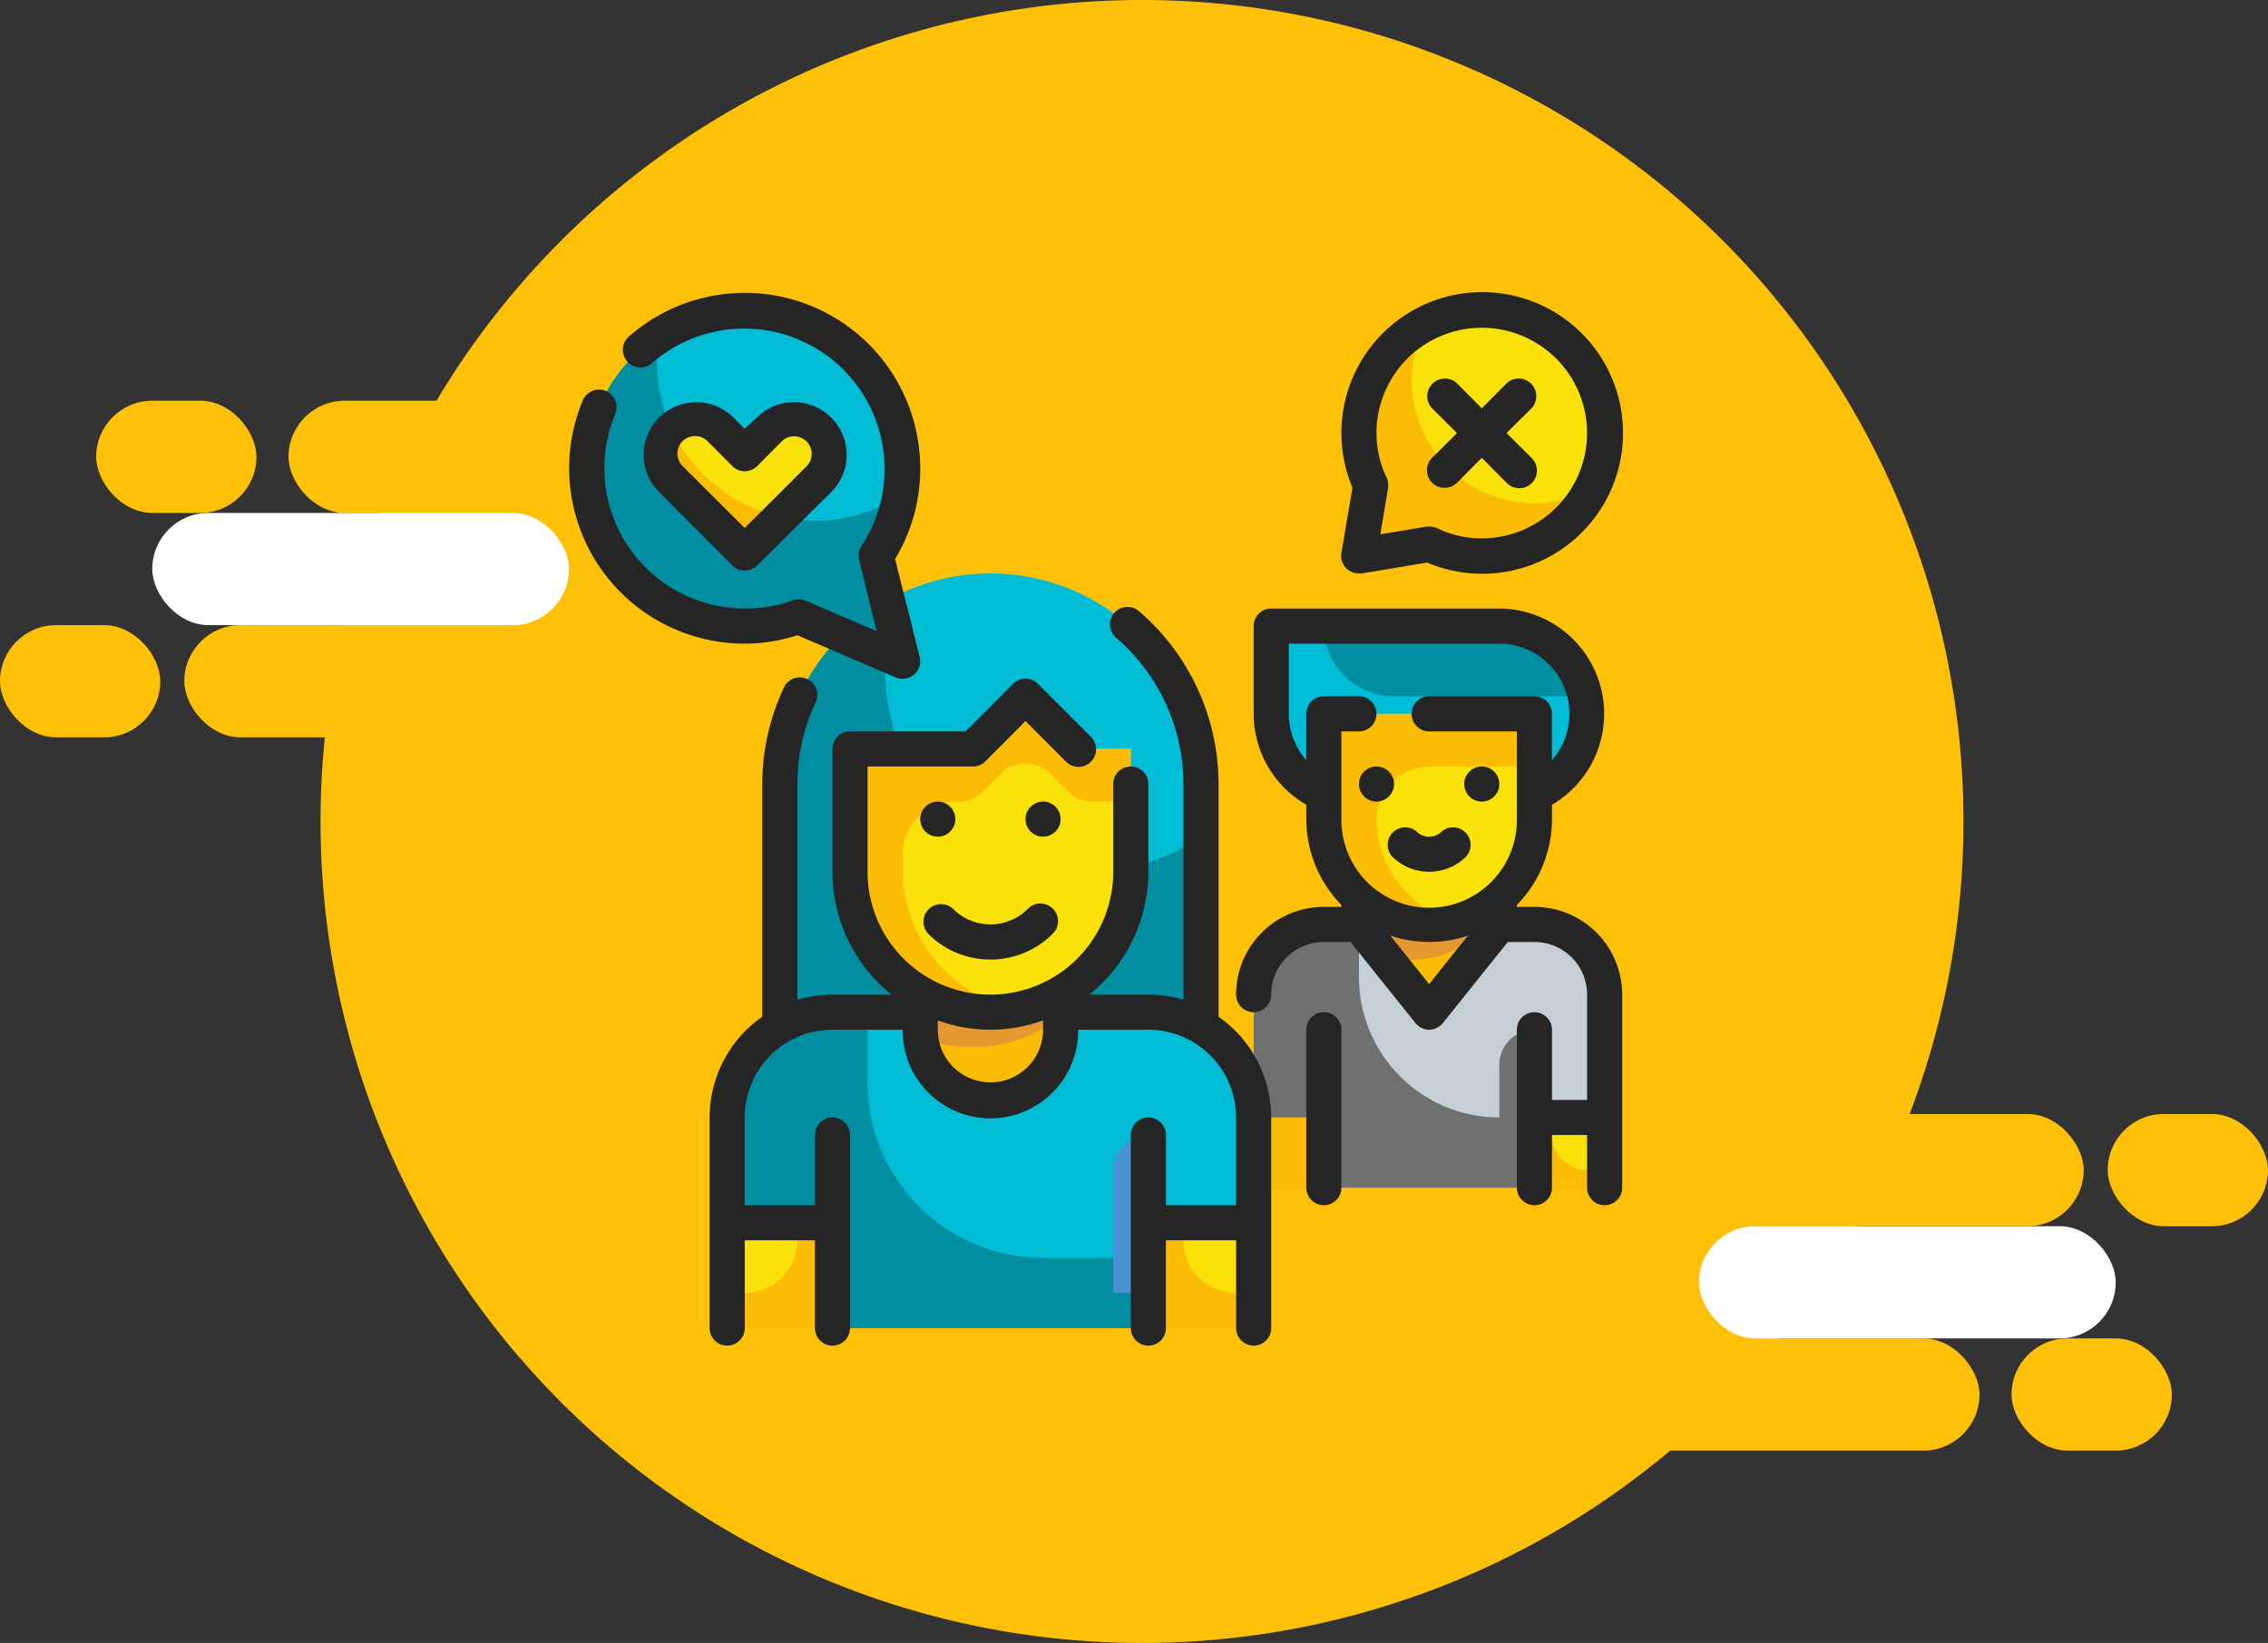 <svg xmlns="http://www.w3.org/2000/svg" width="273.131" height="197.851" viewBox="0 0 273.131 197.851">
    <rect x="0" y="0" width="273.131" height="197.851" fill="#333333" stroke="none"/>
    <defs>
        <style>
            .cls-1{fill:#ffc107}.cls-2{fill:#fff}.cls-3{fill:#c5cfd6}.cls-4{fill:#707070}.cls-5{fill:#f9e109}.cls-6{fill:#fcbc04}.cls-7{fill:#e59730}.cls-8{fill:#00bcd4}.cls-9{fill:#008ea0}.cls-10{fill:#4891d3}.cls-11{fill:#252525}
        </style>
    </defs>
    <g id="Group_334" data-name="Group 334" transform="translate(-58.699 -38.13)">
        <g id="Group_332" data-name="Group 332" transform="translate(58.698 38.13)">
            <g id="Group_325" data-name="Group 325">
                <path id="Path_359" d="M98.926 0A98.926 98.926 0 1 1 0 98.926 98.926 98.926 0 0 1 98.926 0z" class="cls-1" data-name="Path 359" transform="translate(38.605)"/>
                <g id="Group_325-2" data-name="Group 325" transform="translate(0 48.256)">
                    <rect id="Rectangle_123" width="50.187" height="13.512" class="cls-1" data-name="Rectangle 123" rx="6.756" transform="translate(34.745)"/>
                    <rect id="Rectangle_124" width="50.187" height="13.512" class="cls-2" data-name="Rectangle 124" rx="6.756" transform="translate(18.337 13.512)"/>
                    <rect id="Rectangle_125" width="50.187" height="13.512" class="cls-1" data-name="Rectangle 125" rx="6.756" transform="translate(22.198 27.024)"/>
                    <rect id="Rectangle_126" width="19.303" height="13.512" class="cls-1" data-name="Rectangle 126" rx="6.756" transform="translate(0 27.024)"/>
                    <rect id="Rectangle_127" width="19.303" height="13.512" class="cls-1" data-name="Rectangle 127" rx="6.756" transform="translate(11.582)"/>
                </g>
                <g id="Group_326" data-name="Group 326" transform="rotate(180 136.565 87.344)">
                    <rect id="Rectangle_123-2" width="50.187" height="13.512" class="cls-1" data-name="Rectangle 123" rx="6.756" transform="translate(34.745)"/>
                    <rect id="Rectangle_124-2" width="50.187" height="13.512" class="cls-2" data-name="Rectangle 124" rx="6.756" transform="translate(18.337 13.512)"/>
                    <rect id="Rectangle_125-2" width="50.187" height="13.512" class="cls-1" data-name="Rectangle 125" rx="6.756" transform="translate(22.198 27.024)"/>
                    <rect id="Rectangle_126-2" width="19.303" height="13.512" class="cls-1" data-name="Rectangle 126" rx="6.756" transform="translate(0 27.024)"/>
                    <rect id="Rectangle_127-2" width="19.303" height="13.512" class="cls-1" data-name="Rectangle 127" rx="6.756" transform="translate(11.582)"/>
                </g>
            </g>
        </g>
        <g id="Fill_Outline" data-name="Fill Outline" transform="translate(127.243 73.374)">
            <path id="Path_394" d="M49.453 38h25.36a8.453 8.453 0 0 1 8.453 8.453V69.7H41V46.453A8.453 8.453 0 0 1 49.453 38z" class="cls-3" data-name="Path 394" transform="translate(41.431 38.08)"/>
            <path id="Path_395" d="M74.813 61.247V50.68a4.227 4.227 0 0 0-4.227 4.227v6.34A16.907 16.907 0 0 1 53.68 44.34V38h-4.227A8.453 8.453 0 0 0 41 46.453V69.7h42.267v-8.453z" class="cls-4" data-name="Path 395" transform="translate(41.431 38.08)"/>
            <path id="Path_396" d="M57 49h8.453v8.453H57z" class="cls-5" data-name="Path 396" transform="translate(59.244 50.327)"/>
            <path id="Path_397" d="M59.113 51.113V49H57v8.453h8.453V55.34H63.34a4.227 4.227 0 0 1-4.227-4.227z" class="cls-6" data-name="Path 397" transform="translate(59.244 50.327)"/>
            <path id="Path_398" d="M47 34v8.453l8.453 10.567 8.453-10.567V34z" class="cls-6" data-name="Path 398" transform="translate(48.111 33.627)"/>
            <path id="Path_399" d="M47 42.453l3.022 3.762a12.341 12.341 0 0 0 3.318.465A12.68 12.68 0 0 0 63.907 41v-7H47z" class="cls-7" data-name="Path 399" transform="translate(48.111 33.627)"/>
            <path id="Path_400" d="M0 0h8.453v8.453H0z" class="cls-6" data-name="Path 400" transform="rotate(180 45.442 53.89)"/>
            <path id="Path_401" d="M42 21h27.473a10.567 10.567 0 0 1 0 21.133H52.567A10.567 10.567 0 0 1 42 31.567z" class="cls-8" data-name="Path 401" transform="translate(42.544 19.153)"/>
            <path id="Path_402" d="M45 21h23.247a8.453 8.453 0 0 1 8.453 8.453H53.453A8.453 8.453 0 0 1 45 21z" class="cls-9" data-name="Path 402" transform="translate(45.884 19.153)"/>
            <path id="Path_403" d="M45 26h25.36v12.68a12.68 12.68 0 1 1-25.36 0z" class="cls-5" data-name="Path 403" transform="translate(45.884 24.72)"/>
            <path id="Path_404" d="M51.34 38.68a6.34 6.34 0 0 1 6.34-6.34h12.68V26H45v12.68a12.68 12.68 0 0 0 12.68 12.68 12.067 12.067 0 0 0 3.17-.423 12.68 12.68 0 0 1-9.51-12.257z" class="cls-6" data-name="Path 404" transform="translate(45.884 24.72)"/>
            <path id="Path_405" d="M39.36 18a25.36 25.36 0 0 1 25.36 25.36V81.4H14V43.36A25.36 25.36 0 0 1 39.36 18z" class="cls-8" data-name="Path 405" transform="translate(11.371 15.813)"/>
            <path id="Path_406" d="M50.983 52.624A24.282 24.282 0 0 1 28.476 19.17 25.36 25.36 0 0 0 14 42.057V80.1h50.72V48.4a24.2 24.2 0 0 1-13.737 4.227z" class="cls-9" data-name="Path 406" transform="translate(11.371 17.116)"/>
            <path id="Path_407" d="M23.68 43h38.04A12.68 12.68 0 0 1 74.4 55.68v25.36H11V55.68A12.68 12.68 0 0 1 23.68 43z" class="cls-8" data-name="Path 407" transform="translate(8.031 43.647)"/>
            <path id="Path_408" d="M27.907 51.453V43H23.68A12.68 12.68 0 0 0 11 55.68v25.36h63.4v-8.453H49.04a21.133 21.133 0 0 1-21.133-21.134z" class="cls-9" data-name="Path 408" transform="translate(8.031 43.647)"/>
            <path id="Path_409" d="M35 55h12.68v12.68H35z" class="cls-5" data-name="Path 409" transform="translate(34.751 57.007)"/>
            <path id="Path_410" d="M39.227 57.113V55H35v12.68h12.68v-4.227h-2.113a6.34 6.34 0 0 1-6.34-6.34z" class="cls-6" data-name="Path 410" transform="translate(34.751 57.007)"/>
            <path id="Path_411" d="M11 55h12.68v12.68H11z" class="cls-5" data-name="Path 411" transform="translate(8.031 57.007)"/>
            <path id="Path_412" d="M19.453 57.113V55h4.227v12.68H11v-4.227h2.113a6.34 6.34 0 0 0 6.34-6.34z" class="cls-6" data-name="Path 412" transform="translate(8.031 57.007)"/>
            <path id="Path_413" d="M22 38v12.68a8.453 8.453 0 1 0 16.907 0V38z" class="cls-6" data-name="Path 413" transform="translate(20.277 38.08)"/>
            <path id="Path_414" d="M38.907 49.074V38H22v13.589a17.016 17.016 0 0 0 16.907-2.515z" class="cls-7" data-name="Path 414" transform="translate(20.277 38.08)"/>
            <path id="Path_415" d="M34.907 63.04A16.907 16.907 0 0 1 18 46.133V31.34h14.793l6.34-6.34 6.34 6.34h6.34v14.793A16.907 16.907 0 0 1 34.907 63.04z" class="cls-5" data-name="Path 415" transform="translate(15.824 23.607)"/>
            <path id="Path_416" d="M45.473 31.34L39.133 25l-6.34 6.34H18v14.793A16.907 16.907 0 0 0 34.907 63.04a15.871 15.871 0 0 0 3.191-.317A17.245 17.245 0 0 1 24.34 45.647V44.02a6.34 6.34 0 0 1 6.34-6.34h.359a4.227 4.227 0 0 0 3-1.247l2.113-2.113a4.227 4.227 0 0 1 5.96 0l2.113 2.113a4.227 4.227 0 0 0 3 1.247h4.586v-6.34z" class="cls-6" data-name="Path 416" transform="translate(15.824 23.607)"/>
            <path id="Path_417" d="M37.227 50v19.02H33V54.227A4.227 4.227 0 0 1 37.227 50z" class="cls-10" data-name="Path 417" transform="translate(32.524 51.44)"/>
            <path id="Path_418" d="M61.793 3A14.793 14.793 0 0 0 47 17.793a14.624 14.624 0 0 0 1.416 6.34L47 32.587l8.453-1.416a14.624 14.624 0 0 0 6.34 1.416 14.793 14.793 0 1 0 0-29.587z" class="cls-5" data-name="Path 418" transform="translate(48.111 -.887)"/>
            <path id="Path_420" d="M37.842 32.587a19.02 19.02 0 1 0-15.828 8.453 18.767 18.767 0 0 0 6.467-1.162l12.553 5.389z" class="cls-8" data-name="Path 420" transform="translate(-.87 -.887)"/>
            <path id="Path_421" d="M40.7 23.746a18.872 18.872 0 0 1-10.25 3.022 19.02 19.02 0 0 1-19.02-19.02 19.02 19.02 0 0 1 .317-3.318A19.02 19.02 0 0 0 22 39.448a18.766 18.766 0 0 0 6.467-1.162l12.553 5.389-3.19-12.68a18.724 18.724 0 0 0 2.87-7.249z" class="cls-9" data-name="Path 421" transform="translate(-.857 .705)"/>
            <path id="Path_422" d="M20.353 10.413l-2.98 2.98-2.98-2.98a4.229 4.229 0 1 0-5.981 5.981l8.961 8.961 8.961-8.961a4.229 4.229 0 1 0-5.981-5.981z" class="cls-5" data-name="Path 422" transform="translate(3.77 5.986)"/>
            <path id="Path_423" d="M68.135 25.367A14.793 14.793 0 0 1 55.011 3.79a14.793 14.793 0 0 0-6.594 19.464L47 31.707l8.453-1.416A14.793 14.793 0 0 0 74.877 23.7a14.645 14.645 0 0 1-6.742 1.67z" class="cls-6" data-name="Path 423" transform="translate(48.109 -.007)"/>
            <path id="Path_425" d="M21.65 20.425A19.02 19.02 0 0 1 8.463 9.71a4.227 4.227 0 0 0 0 5.981l8.855 9.066z" class="cls-6" data-name="Path 425" transform="translate(3.826 6.584)"/>
            <g id="Group_333" data-name="Group 333">
                <circle id="Ellipse_88" cx="2.113" cy="2.113" r="2.113" class="cls-11" data-name="Ellipse 88" transform="translate(42.277 61.287)"/>
                <circle id="Ellipse_89" cx="2.113" cy="2.113" r="2.113" class="cls-11" data-name="Ellipse 89" transform="translate(54.957 61.287)"/>
                <path id="Path_426" d="M71.287 69.262V41.239a27.473 27.473 0 0 0-9.531-20.774 2.113 2.113 0 1 0-2.768 3.191 23.247 23.247 0 0 1 8.072 17.583v25.973a15.364 15.364 0 0 0-4.227-.613h-7.1a19.02 19.02 0 0 0 7.1-14.793V41.239a2.113 2.113 0 0 0-4.227 0v10.567a14.793 14.793 0 1 1-29.587 0v-12.68H41.7a2.113 2.113 0 0 0 1.5-.613l4.84-4.861 4.84 4.861a2.122 2.122 0 1 0 3-3l-6.34-6.34a2.113 2.113 0 0 0-3 0L40.834 34.9H26.907a2.113 2.113 0 0 0-2.113 2.113v14.793a19.02 19.02 0 0 0 7.1 14.793h-7.1a15.364 15.364 0 0 0-4.227.613V41.239a23.247 23.247 0 0 1 2.261-9.975 2.113 2.113 0 0 0-3.8-1.817 27.325 27.325 0 0 0-2.688 11.792v28.023A14.793 14.793 0 0 0 10 81.393v25.36a2.113 2.113 0 0 0 4.227 0V96.186h8.453v10.567a2.113 2.113 0 0 0 4.227 0V83.506a2.113 2.113 0 1 0-4.227 0v8.453h-8.453V81.393a10.567 10.567 0 0 1 10.566-10.567h8.453a10.567 10.567 0 1 0 21.133 0h8.453A10.567 10.567 0 0 1 73.4 81.393v10.566h-8.453v-8.453a2.113 2.113 0 1 0-4.227 0v23.247a2.113 2.113 0 0 0 4.227 0V96.186H73.4v10.567a2.113 2.113 0 0 0 4.227 0v-25.36a14.793 14.793 0 0 0-6.34-12.131zm-27.473 7.9a6.34 6.34 0 0 1-6.34-6.34v-1.12a18.513 18.513 0 0 0 12.68 0v1.12a6.34 6.34 0 0 1-6.341 6.344z" class="cls-11" data-name="Path 426" transform="translate(6.917 17.934)"/>
                <path id="Path_427" d="M30.269 43.534a10.567 10.567 0 0 0 7.481-3.085 2.122 2.122 0 1 0-3-3 6.34 6.34 0 0 1-8.961 0 2.122 2.122 0 0 0-3 3 10.567 10.567 0 0 0 7.48 3.085z" class="cls-11" data-name="Path 427" transform="translate(20.462 36.773)"/>
                <circle id="Ellipse_90" cx="2.113" cy="2.113" r="2.113" class="cls-11" data-name="Ellipse 90" transform="translate(95.111 57.06)"/>
                <circle id="Ellipse_91" cx="2.113" cy="2.113" r="2.113" class="cls-11" data-name="Ellipse 91" transform="translate(107.791 57.06)"/>
                <path id="Path_428" d="M46.113 43A2.113 2.113 0 0 0 44 45.113v19.02a2.113 2.113 0 1 0 4.227 0v-19.02A2.113 2.113 0 0 0 46.113 43z" class="cls-11" data-name="Path 428" transform="translate(44.771 43.647)"/>
                <path id="Path_429" d="M75.927 55.927h-2.114v-.232A14.793 14.793 0 0 0 78.04 45.36v-1.733A12.68 12.68 0 0 0 71.7 20H44.227a2.113 2.113 0 0 0-2.113 2.113V32.68a12.68 12.68 0 0 0 6.34 10.947v1.733a14.793 14.793 0 0 0 4.226 10.334v.232h-2.113A10.567 10.567 0 0 0 40 66.493a2.113 2.113 0 1 0 4.227 0 6.34 6.34 0 0 1 6.34-6.34h3.212l7.821 9.764a2.113 2.113 0 0 0 3.3 0l7.819-9.764h3.212a6.34 6.34 0 0 1 6.34 6.34v12.68H78.04V70.72a2.113 2.113 0 1 0-4.227 0v19.02a2.113 2.113 0 1 0 4.227 0V83.4h4.227v6.34a2.113 2.113 0 1 0 4.227 0V66.493a10.567 10.567 0 0 0-10.567-10.566zM46.34 32.68v-8.453H71.7a8.453 8.453 0 0 1 6.34 14.033v-5.58a2.113 2.113 0 0 0-2.113-2.113h-12.68a2.113 2.113 0 1 0 0 4.227h10.566V45.36a10.567 10.567 0 1 1-21.133 0V34.793h2.113a2.113 2.113 0 0 0 0-4.227h-4.226a2.113 2.113 0 0 0-2.113 2.113v5.579a8.453 8.453 0 0 1-2.114-5.578zm16.907 32.545l-4.67-5.833a14.793 14.793 0 0 0 9.341 0z" class="cls-11" data-name="Path 429" transform="translate(40.318 18.04)"/>
                <path id="Path_430" d="M49.148 35.958a6.34 6.34 0 0 0 8.961 0 2.113 2.113 0 0 0-2.98-2.98 2.113 2.113 0 0 1-3 0 2.113 2.113 0 0 0-2.98 2.98z" class="cls-11" data-name="Path 430" transform="translate(49.936 31.923)"/>
                <path id="Path_431" d="M46.014 33.362a2.113 2.113 0 0 0 2.113 2.451h.338l7.883-1.31a16.957 16.957 0 1 0-9-9.024zM62.921 6.227a12.68 12.68 0 1 1 0 25.36 12.321 12.321 0 0 1-5.389-1.226 2.113 2.113 0 0 0-.909-.19h-.338l-5.579.93.93-5.579a2.282 2.282 0 0 0-.169-1.247 12.321 12.321 0 0 1-1.226-5.368 12.68 12.68 0 0 1 12.68-12.68z" class="cls-11" data-name="Path 431" transform="translate(46.983 -2)"/>
                <path id="Path_432" d="M51.5 19.459a2.143 2.143 0 0 0 3 0l2.98-3 2.98 3a2.122 2.122 0 1 0 3-3l-3-2.98 3-2.98a2.122 2.122 0 0 0-3-3l-2.98 3-2.98-3a2.122 2.122 0 0 0-3 3l3 2.98-3 2.98a2.113 2.113 0 0 0 0 3z" class="cls-11" data-name="Path 432" transform="translate(52.424 3.429)"/>
                <path id="Path_433" d="M16.907 27.889a2.113 2.113 0 0 0 3 0l9.066-8.982a6.34 6.34 0 0 0-8.961-8.961l-1.606 1.5-1.5-1.5a6.34 6.34 0 0 0-8.961 8.961zm-5.981-14.963a2.143 2.143 0 0 1 3 0l2.98 3a2.113 2.113 0 0 0 3 0l2.98-3a2.122 2.122 0 0 1 3 3l-7.481 7.46-7.481-7.46a2.113 2.113 0 0 1 0-3z" class="cls-11" data-name="Path 433" transform="translate(2.737 4.953)"/>
                <path id="Path_436" d="M29.479 43.247l11.814 5.072a2.125 2.125 0 0 0 2.916-2.451l-1.416-5.685c-.481-1.806-.364-1.431-1.057-4.142l-.486-1.987a20.9 20.9 0 0 0 3.022-10.926A21.133 21.133 0 0 0 9.212 7.257 2.119 2.119 0 1 0 12 10.448 16.907 16.907 0 0 1 37.214 32.49a2.113 2.113 0 0 0-.3 1.67l2.113 8.6-8.622-3.7a2.219 2.219 0 0 0-1.564 0 16.421 16.421 0 0 1-5.706.972A16.907 16.907 0 0 1 7.543 16.6a2.117 2.117 0 0 0-3.91-1.627 21.133 21.133 0 0 0 19.506 29.288 20.669 20.669 0 0 0 6.34-1.014z" class="cls-11" data-name="Path 436" transform="translate(-1.995 -1.995)"/>
            </g>
        </g>
    </g>
</svg>
